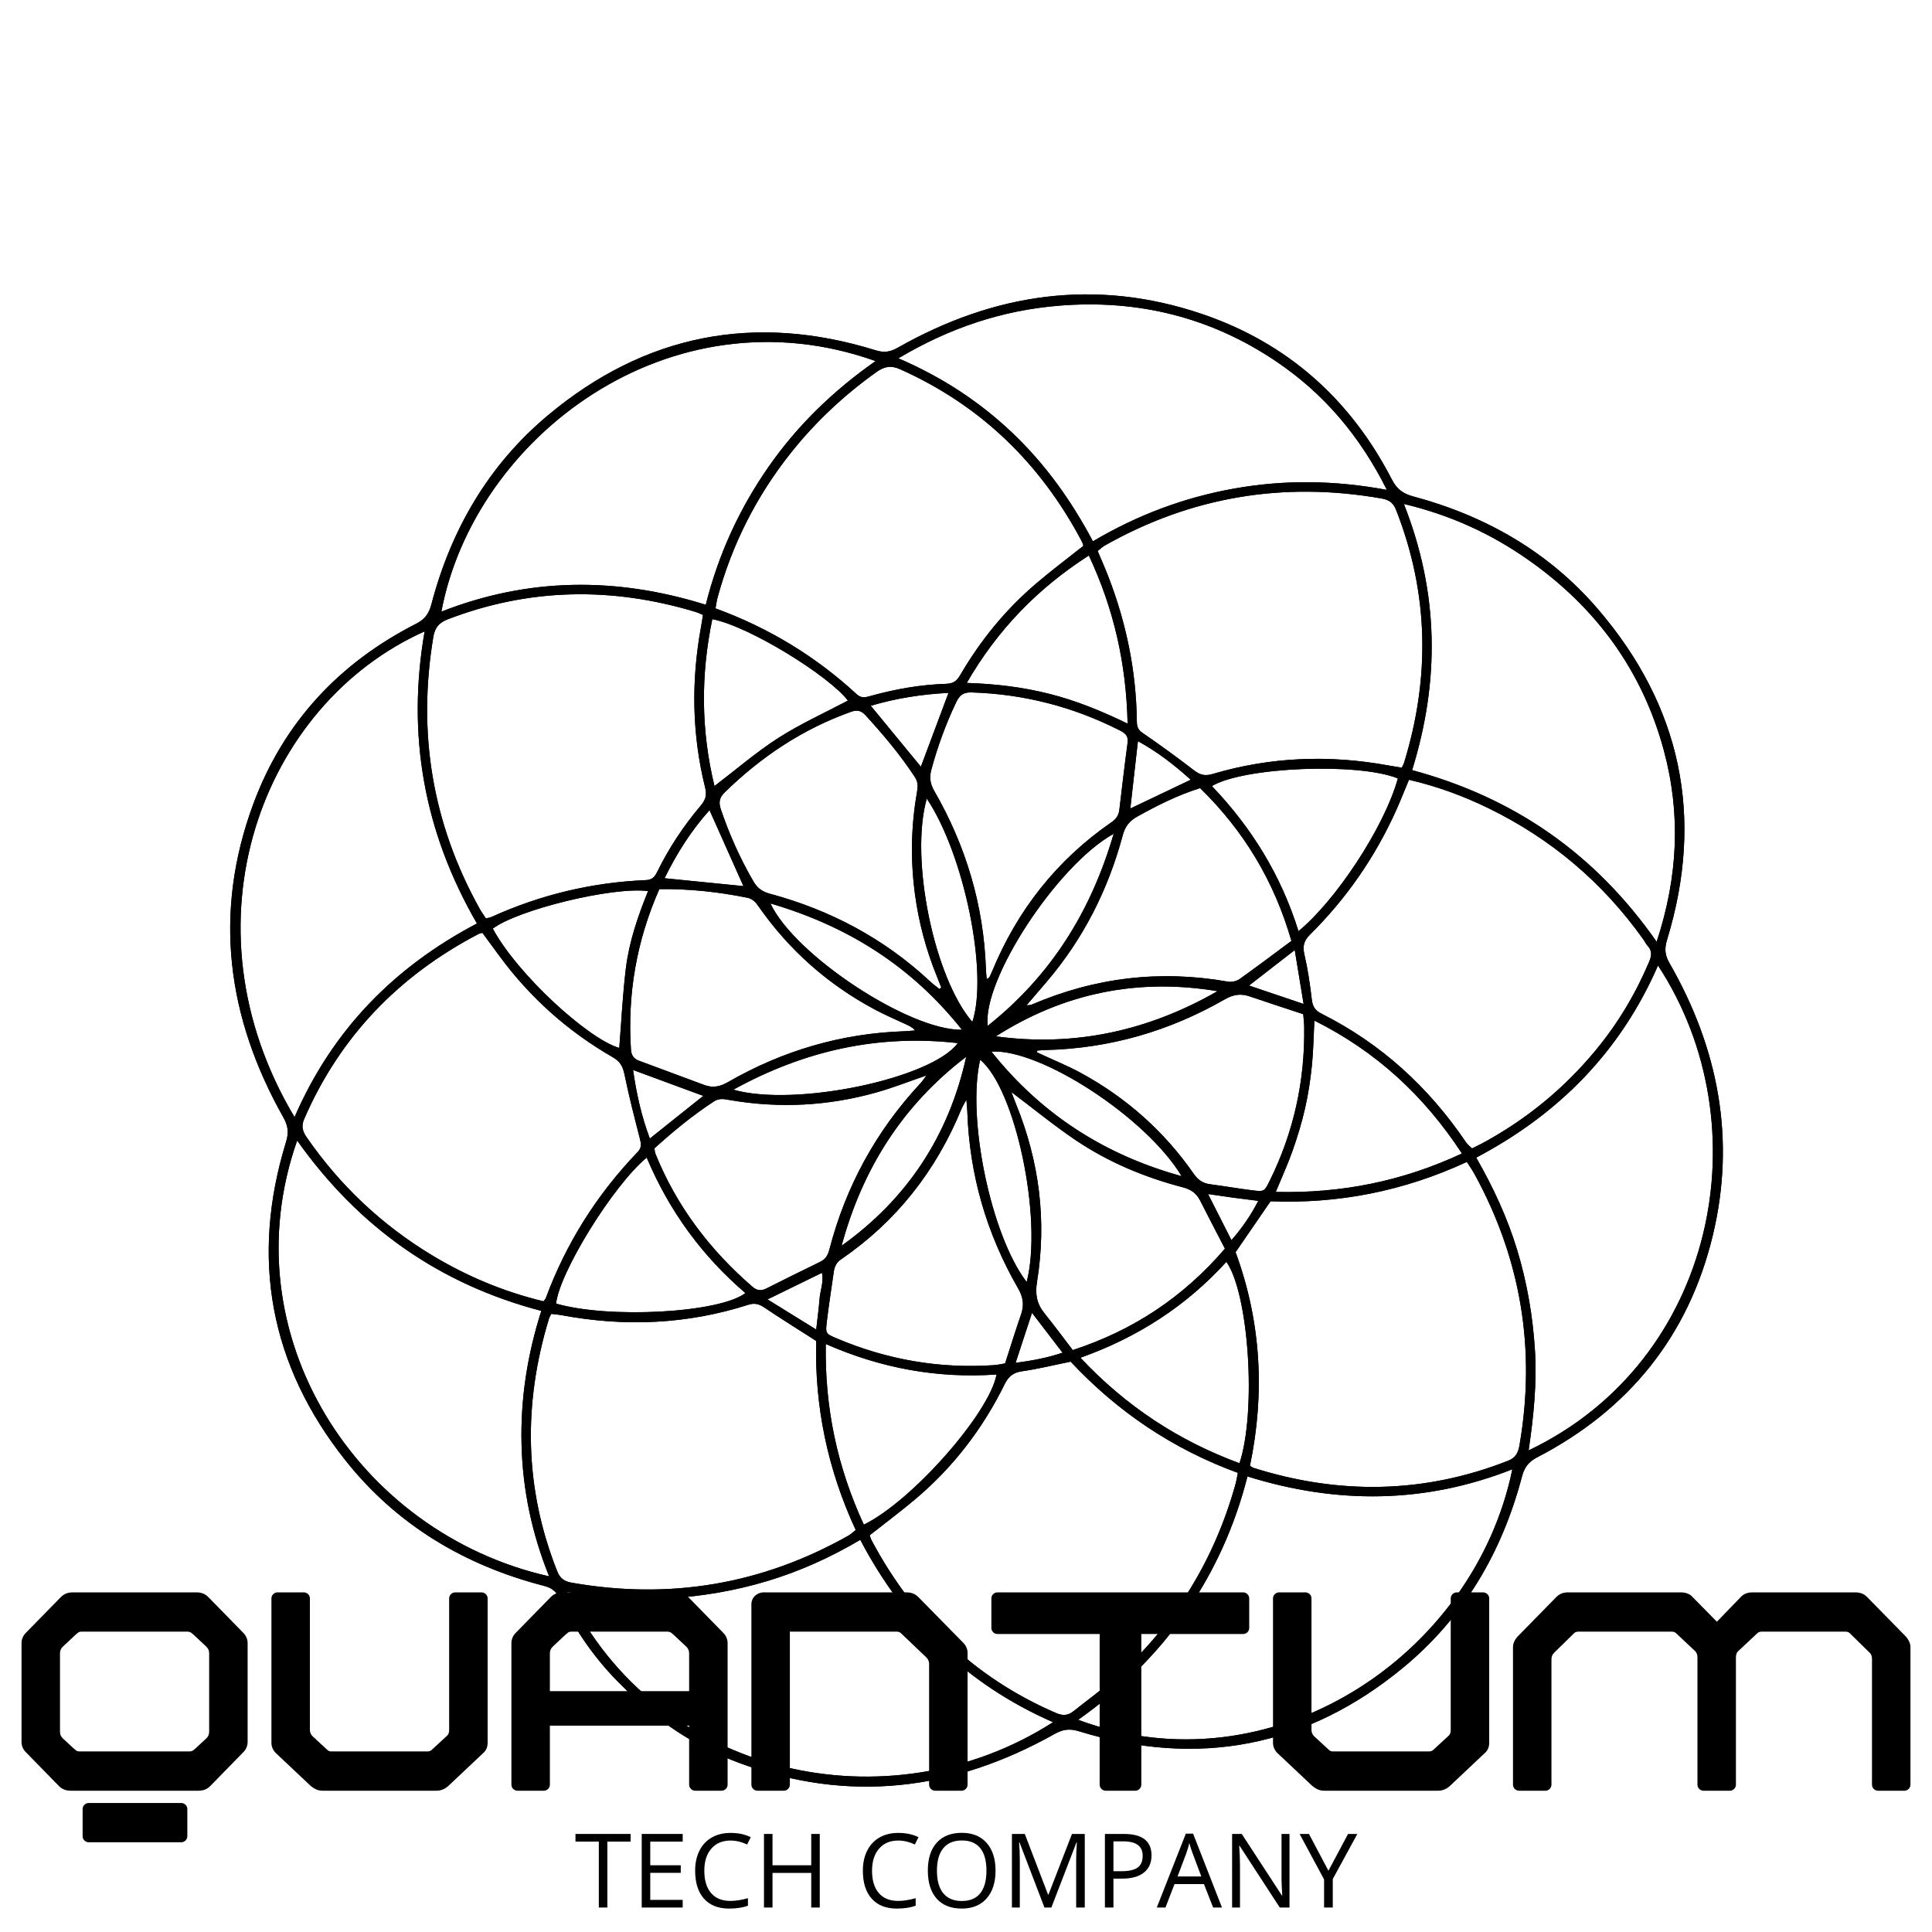 <svg xmlns="http://www.w3.org/2000/svg" xmlns:xlink="http://www.w3.org/1999/xlink" width="500" zoomAndPan="magnify" viewBox="0 0 375 375" height="500" preserveAspectRatio="xMidYMid meet" version="1.0"><defs><g><g id="id1"/></g><clipPath id="id2"><path d="M 44 57 L 335 57 L 335 347 L 44 347 Z M 44 57 " clip-rule="nonzero"/></clipPath><clipPath id="id3"><path d="M -25.762 202.68 L 185.309 -8.391 L 400.621 206.922 L 189.551 417.996 Z M -25.762 202.68 " clip-rule="nonzero"/></clipPath><clipPath id="id4"><path d="M -25.762 202.68 L 185.309 -8.391 L 400.621 206.922 L 189.551 417.996 Z M -25.762 202.68 " clip-rule="nonzero"/></clipPath><clipPath id="id5"><path d="M 120.914 327.383 C 115.809 322.461 111.734 316.656 108.609 310.215 C 107.926 308.809 107.023 308.188 105.559 307.805 C 90.133 303.82 76.988 295.965 67.062 283.469 C 52.375 264.977 48.566 244.207 55.531 221.617 C 56.098 219.785 55.895 218.469 54.988 216.859 C 44.031 197.438 41.344 177.129 49.18 156.012 C 55.023 140.266 65.801 128.699 80.75 121.082 C 82.457 120.211 83.246 119.125 83.723 117.328 C 87.535 102.793 94.828 90.246 106.363 80.602 C 125.145 64.898 146.461 60.703 169.934 67.984 C 171.582 68.496 172.762 68.336 174.242 67.496 C 192.934 56.895 212.605 53.953 233.223 60.914 C 249.852 66.535 262.125 77.477 270.164 93.078 C 271.121 94.934 272.305 95.816 274.289 96.352 C 288.379 100.121 300.652 107.148 310.172 118.246 C 326.324 137.082 330.84 158.559 323.594 182.348 C 323.078 184.035 323.098 185.289 324.02 186.891 C 333.531 203.441 336.945 221.074 332.457 239.773 C 327.762 259.312 316.156 273.633 298.355 282.875 C 296.652 283.758 295.871 284.844 295.406 286.629 C 291.535 301.328 284.109 313.973 272.375 323.668 C 253.734 339.055 232.617 343.184 209.418 336.035 C 207.621 335.48 206.312 335.648 204.664 336.578 C 185.094 347.562 164.676 350.102 143.359 342.137 C 134.82 338.938 127.359 333.984 120.914 327.383 Z M 242.617 284.5 C 242.992 284.738 243.117 284.855 243.262 284.902 C 259.906 290.156 276.371 289.945 292.688 283.543 C 294.254 282.93 294.695 281.914 294.945 280.445 C 298.133 261.898 295.242 244.367 286.18 227.848 C 285.758 227.086 285.25 226.371 284.719 225.527 C 272.434 231.227 259.652 233.691 246.613 233.168 C 244.234 236.633 242.07 239.781 239.828 243.047 C 244.773 256.504 245.566 270.352 242.617 284.5 Z M 207.809 264.297 C 204.516 264.965 201.5 265.715 198.441 266.152 C 196.711 266.398 195.773 267.109 195 268.676 C 190.773 277.27 185.051 284.746 177.723 290.934 C 174.871 293.344 171.871 295.582 168.812 297.992 C 168.91 298.262 169.004 298.656 169.188 299.004 C 177.312 314.227 189.023 325.602 204.957 332.488 C 206.238 333.043 207.258 333.023 208.324 332.172 C 211.125 329.934 214.062 327.852 216.727 325.457 C 228.051 315.273 235.703 302.773 239.805 288.098 C 239.996 287.414 240.098 286.707 240.266 285.883 C 227.648 281.27 216.914 274.023 207.809 264.297 Z M 273.48 151.355 C 272.59 153.473 271.852 155.367 271.02 157.227 C 266.934 166.328 261.34 174.402 254.262 181.418 C 253.062 182.609 252.809 183.656 253.188 185.289 C 253.855 188.145 254.273 191.062 254.617 193.98 C 254.781 195.336 255.215 196.105 256.5 196.754 C 268.074 202.559 277.312 211.027 284.559 221.727 C 284.859 222.172 285.32 222.504 285.727 222.91 C 286.375 222.586 286.965 222.305 287.539 222.004 C 296.129 217.402 303.543 211.336 309.746 203.828 C 314.031 198.641 317.457 192.918 320.082 186.711 C 320.578 185.547 320.727 184.566 319.797 183.57 C 319.469 183.219 319.266 182.75 318.98 182.352 C 311.098 171.277 301.039 162.766 288.812 156.824 C 283.953 154.465 278.91 152.613 273.48 151.355 Z M 158.426 260.277 C 154.816 257.965 151.559 255.945 148.379 253.805 C 147.348 253.109 146.488 252.855 145.242 253.254 C 133.32 257.074 121.199 257.57 108.926 255.262 C 108.305 255.145 107.672 255.105 107.004 255.027 C 106.812 255.422 106.629 255.695 106.539 256 C 101.531 272.5 101.746 288.828 108.152 304.98 C 108.719 306.406 109.562 306.957 110.98 307.203 C 129.977 310.539 147.875 307.543 164.664 298.074 C 165.141 297.805 165.539 297.402 166.094 296.973 C 160.641 285.219 158.094 272.93 158.426 260.277 Z M 272.078 149.004 C 272.289 148.578 272.434 148.367 272.504 148.141 C 277.617 131.566 277.359 115.168 270.961 98.934 C 270.395 97.488 269.5 96.988 268.098 96.742 C 249.109 93.426 231.215 96.402 214.43 105.891 C 213.957 106.156 213.559 106.559 213.055 106.957 C 213.449 107.875 213.805 108.688 214.148 109.508 C 214.492 110.336 214.844 111.168 215.164 112.004 C 218.605 120.93 220.516 130.16 220.652 139.738 C 220.664 140.719 220.688 141.523 221.727 142.23 C 225.164 144.57 228.516 147.039 231.82 149.566 C 232.965 150.438 233.93 150.66 235.355 150.234 C 246.598 146.902 258.008 146.461 269.535 148.582 C 270.34 148.73 271.141 148.848 272.078 149.004 Z M 105.488 252.582 C 105.734 252.258 105.871 252.141 105.926 252 C 109.883 241.297 115.855 231.848 123.75 223.625 C 124.578 222.762 124.465 222.008 124.195 220.988 C 123.137 216.883 122.082 212.773 121.23 208.625 C 120.914 207.07 120.43 206.062 118.965 205.223 C 110.215 200.195 102.828 193.594 96.855 185.445 C 95.766 183.953 94.664 182.469 93.633 181.059 C 93.219 181.18 93.055 181.195 92.914 181.27 C 77.48 189.332 66.02 201.133 59.047 217.184 C 58.434 218.594 58.727 219.605 59.535 220.766 C 66 230.105 74.074 237.719 83.785 243.602 C 90.527 247.68 97.719 250.711 105.488 252.582 Z M 210.25 105.977 C 210.25 105.898 210.266 105.805 210.242 105.734 C 210.125 105.434 210.004 105.125 209.852 104.844 C 201.859 89.852 190.316 78.652 174.727 71.676 C 172.855 70.832 171.582 71.172 170.07 72.246 C 163.793 76.73 158.223 81.949 153.422 88.004 C 146.801 96.363 142.09 105.68 139.285 115.961 C 139.102 116.637 139.02 117.34 138.879 118.09 C 149.242 121.875 158.328 127.406 166.281 134.75 C 167.203 135.598 168.027 135.348 168.977 135.086 C 173.793 133.746 178.691 132.883 183.691 132.727 C 185.004 132.684 185.695 132.199 186.352 131.074 C 190.281 124.324 195.16 118.332 201.117 113.262 C 204.02 110.773 207.09 108.484 210.25 105.977 Z M 136.445 119.359 C 135.883 119.125 135.449 118.902 134.992 118.766 C 118.812 113.883 102.809 114.113 86.953 120.188 C 85.223 120.855 84.414 121.785 84.105 123.645 C 81 142.285 83.91 159.887 93.125 176.426 C 93.473 177.055 93.902 177.633 94.309 178.258 C 94.738 178.156 95.07 178.129 95.355 178 C 104.902 173.66 114.918 171.266 125.398 170.828 C 126.598 170.777 127.094 170.184 127.559 169.234 C 129.836 164.602 132.668 160.312 136 156.383 C 136.941 155.27 137.234 154.344 136.875 152.906 C 134.312 142.609 134.145 132.227 136.047 121.801 C 136.195 121 136.312 120.207 136.445 119.359 Z M 57.68 221.383 C 44.422 258.969 69.281 297.562 106.586 305.969 C 103.23 297.641 101.445 289.137 101.23 280.328 C 101.012 271.527 102.355 262.938 105.07 254.441 C 85.199 249.238 69.609 238.176 57.68 221.383 Z M 204.395 334.277 C 187.566 326.91 175.422 314.945 166.98 298.883 C 161.141 302.328 155.215 304.992 148.953 306.875 C 142.68 308.766 136.266 309.848 129.711 310.258 C 123.195 310.664 116.746 309.949 110.125 309.008 C 127.473 345.082 172.594 354.711 204.395 334.277 Z M 321.555 182.797 C 325.719 170.164 326.27 157.941 322.941 145.625 C 318.742 130.094 309.75 117.871 296.641 108.668 C 289.402 103.582 281.484 99.953 272.488 97.816 C 279.332 115.121 279.461 132.184 274.09 149.48 C 293.871 154.812 309.598 165.676 321.555 182.797 Z M 136.988 117.383 C 139.441 107.605 143.504 98.766 149.137 90.668 C 154.766 82.578 161.746 75.824 169.949 70.082 C 130.039 55.848 92.039 84.902 85.668 118.723 C 102.566 112.082 119.621 111.957 136.988 117.383 Z M 209.273 333.812 C 246.66 347.742 286.086 321.5 293.543 285.188 C 276.57 291.887 259.453 291.984 242.133 286.574 C 239.645 296.344 235.641 305.125 230.051 313.172 C 224.43 321.277 217.434 328.031 209.273 333.812 Z M 57.172 216.832 C 64.539 199.855 76.547 187.684 92.574 179.25 C 82.27 161.438 78.93 142.641 82.418 122.551 C 50.883 136.641 34.66 179.164 57.172 216.832 Z M 269.191 95.086 C 263.969 84.648 256.988 76.414 247.738 70.172 C 235.008 61.57 220.898 58.105 205.645 59.324 C 194.598 60.215 184.363 63.605 174.379 69.547 C 182.969 73.254 190.203 78.023 196.578 84.098 C 202.938 90.16 207.973 97.207 212.133 105.07 C 220.82 99.934 229.859 96.562 239.512 94.836 C 249.25 93.098 258.977 93.191 269.191 95.086 Z M 286.535 224.695 C 289.879 230.531 292.613 236.438 294.504 242.695 C 296.402 248.98 297.508 255.398 297.926 261.957 C 298.344 268.465 297.672 274.902 296.707 281.52 C 333.18 264.125 342.141 218.355 321.816 187.406 C 314.559 204.066 302.617 216.211 286.535 224.695 Z M 182.336 191.973 C 182.457 191.871 182.574 191.77 182.695 191.672 C 182.402 190.926 182.117 190.176 181.816 189.43 C 179.746 184.332 178.336 179.07 177.602 173.617 C 176.711 167.016 176.82 160.43 177.969 153.867 C 178.152 152.824 178.266 151.891 177.59 150.855 C 174.77 146.527 171.453 142.613 167.977 138.809 C 167.145 137.895 166.328 137.75 165.172 138.164 C 155.789 141.512 147.73 146.891 140.641 153.824 C 139.617 154.82 139.465 155.754 139.914 157.09 C 141.57 161.977 143.66 166.648 146.266 171.121 C 147.039 172.438 147.996 173.086 149.438 173.473 C 161.148 176.625 171.578 182.148 180.488 190.453 C 181.074 191 181.719 191.469 182.336 191.973 Z M 127.977 172.578 C 123.547 182.613 121.766 192.953 122.469 203.746 C 122.547 204.906 123.07 205.539 124.09 205.91 C 128.297 207.469 132.504 209.023 136.703 210.594 C 138.348 211.207 139.742 210.934 141.309 210.031 C 151.891 203.941 163.293 200.574 175.539 200.164 C 176.238 200.141 176.926 200.059 177.621 200.004 C 177.121 199.41 176.547 199.148 175.977 198.883 C 173.91 197.91 171.797 197.02 169.785 195.941 C 160.695 191.082 153.168 184.414 147.258 175.965 C 146.676 175.137 146.129 174.469 145.039 174.246 C 139.484 173.129 133.906 172.504 127.977 172.578 Z M 191.52 190.055 C 191.906 189.789 191.996 189.758 192.031 189.699 C 192.211 189.34 192.391 188.973 192.543 188.594 C 197.457 176.672 205.109 166.938 215.742 159.594 C 216.621 158.984 217.133 158.277 217.258 157.234 C 217.777 152.859 218.285 148.484 218.871 144.121 C 219.055 142.758 218.277 142.234 217.273 141.73 C 208.234 137.16 198.676 134.703 188.547 134.398 C 186.977 134.352 186.234 134.953 185.594 136.309 C 183.594 140.52 181.996 144.867 180.781 149.371 C 180.363 150.902 180.535 152.121 181.34 153.516 C 187.48 164.18 190.922 175.652 191.363 187.98 C 191.375 188.617 191.453 189.254 191.52 190.055 Z M 127.02 222.902 C 127.109 223.402 127.109 223.656 127.195 223.875 C 131.301 234.082 137.75 242.578 146.039 249.75 C 146.91 250.504 147.707 250.613 148.703 250.117 C 152.191 248.367 155.684 246.621 159.195 244.922 C 160.262 244.406 160.707 243.59 160.992 242.492 C 164.172 230.262 170.055 219.504 178.672 210.254 C 179.016 209.887 179.293 209.453 179.828 208.746 C 176.324 209.945 173.305 211.141 170.195 212.016 C 160.793 214.68 151.25 215.176 141.602 213.512 C 140.582 213.332 139.629 213.098 138.566 213.789 C 134.461 216.477 130.695 219.57 127.02 222.902 Z M 199.238 195.141 C 199.801 195.062 200.035 195.082 200.234 195 C 212.484 189.734 225.168 188.207 238.324 190.535 C 239.035 190.66 239.996 190.461 240.578 190.051 C 243.957 187.656 247.262 185.156 250.664 182.629 C 247.297 170.961 241.395 161.227 232.938 152.973 C 228.504 154.367 224.598 156.355 220.746 158.492 C 219.238 159.328 218.379 160.406 217.914 162.16 C 215.094 172.699 210.27 182.23 203.16 190.562 C 201.918 192.012 200.68 193.461 199.238 195.141 Z M 187.574 213.445 C 187.102 214.344 186.805 214.805 186.602 215.293 C 181.664 227.281 173.988 237.082 163.266 244.426 C 162.355 245.051 161.98 245.832 161.84 246.836 C 161.383 250.062 160.875 253.285 160.484 256.52 C 160.207 258.848 160.273 258.879 162.41 259.781 C 172.203 263.934 182.398 265.699 193.008 264.969 C 193.641 264.926 194.258 264.77 195.09 264.633 C 196.125 261.434 197.102 258.246 198.195 255.102 C 198.828 253.27 198.586 251.75 197.598 250.043 C 191.492 239.457 188.18 228.047 187.758 215.82 C 187.738 215.191 187.664 214.562 187.574 213.445 Z M 201.336 203.918 C 201.312 204.027 201.289 204.141 201.266 204.246 C 201.527 204.371 201.789 204.492 202.051 204.617 C 204.641 205.824 207.305 206.898 209.809 208.262 C 218.629 213.074 225.977 219.59 231.719 227.859 C 232.523 229.02 233.484 229.684 234.887 229.863 C 237.637 230.219 240.379 230.707 243.129 231.047 C 245.402 231.32 245.426 231.27 246.457 229.168 C 251.102 219.773 253.293 209.816 253.145 199.34 C 253.137 198.621 253.039 197.895 252.961 196.852 C 249.492 195.703 246.012 194.578 242.547 193.395 C 240.816 192.797 239.352 193.039 237.715 193.98 C 226.973 200.148 215.402 203.496 202.977 203.812 C 202.422 203.816 201.879 203.879 201.336 203.918 Z M 196.309 211.965 C 196.617 212.762 196.891 213.508 197.188 214.242 C 201.734 225.395 203.211 236.938 201.281 248.816 C 200.891 251.215 201.246 253.074 202.727 254.906 C 204.605 257.238 206.387 259.656 208.223 262.051 C 220.027 258.191 229.695 251.742 237.758 242.363 C 236.125 239.199 234.496 236.098 232.914 232.973 C 232.195 231.562 231.113 230.855 229.562 230.449 C 222.164 228.52 215.152 225.586 208.805 221.316 C 204.551 218.453 200.578 215.176 196.309 211.965 Z M 209.715 263.535 C 218.57 272.977 228.777 279.656 240.586 284.012 C 243.902 274.008 242.414 251.125 238.043 244.922 C 230.277 253.457 220.879 259.566 209.715 263.535 Z M 255.117 198.098 C 254.957 201.234 254.922 204.09 254.629 206.914 C 254.34 209.672 253.926 212.43 253.309 215.129 C 252.676 217.91 251.844 220.652 250.895 223.34 C 249.965 225.98 248.789 228.527 247.629 231.352 C 260.391 231.656 272.223 229.277 283.762 223.895 C 276.406 212.656 267.094 204.066 255.117 198.098 Z M 167.672 295.934 C 177.008 291.379 192.078 274.27 193.426 266.789 C 181.98 267.586 171.027 265.594 160.281 260.871 C 160.07 273.289 162.523 284.789 167.672 295.934 Z M 252.035 180.734 C 259.215 174.863 268.68 160.633 271.324 151.09 C 263.668 147.984 241.453 148.859 235.23 152.574 C 242.906 160.613 248.633 169.832 252.035 180.734 Z M 125.527 224.691 C 118.984 230.086 108.559 247.027 107.938 253.027 C 118.176 255.996 139.625 254.859 144.684 250.984 C 136.285 243.789 129.918 235.105 125.527 224.691 Z M 218.867 140.457 C 218.613 128.816 216.207 118.203 211.344 107.824 C 201.426 114.195 193.617 122.219 187.652 132.555 C 193.305 132.738 198.547 133.375 203.691 134.68 C 208.824 135.973 213.707 137.953 218.867 140.457 Z M 125.789 172.961 C 118.969 172.051 100.48 176.582 95.652 180.246 C 100.395 189.059 114.082 201.617 120.199 203.41 C 120.613 198.281 120.852 193.082 121.484 187.926 C 122.117 182.758 123.82 177.828 125.789 172.961 Z M 138.68 152.574 C 142.953 149.316 146.832 145.953 151.113 143.211 C 155.398 140.473 160.09 138.359 164.578 135.984 C 161.004 131.254 145.469 121.559 138.258 120.18 C 136.004 131.016 136.047 141.77 138.68 152.574 Z M 149.543 175.359 C 154.25 185.406 176.5 200.051 186.715 199.879 C 176.965 187.574 164.594 179.773 149.543 175.359 Z M 199.277 248.84 C 202.441 236.559 197.094 211.273 190.246 205.703 C 187.629 217.016 192.34 239.781 199.277 248.84 Z M 216.16 161.832 C 205.141 167.965 190.613 190.258 191.719 199.113 C 203.883 189.449 211.715 177.074 216.16 161.832 Z M 187.543 205.121 C 175.18 214.527 167.379 226.918 163.355 241.797 C 176.113 232.684 184.148 220.438 187.543 205.121 Z M 236.316 192.387 C 220.852 189.809 206.512 192.738 193.289 201.156 C 208.652 203.238 222.945 200.055 236.316 192.387 Z M 179.891 155.004 C 176.547 166.672 181.312 189.754 188.73 198.352 C 191.848 188.988 187.211 165.973 179.891 155.004 Z M 142.344 211.504 C 154.316 214.938 180.824 209.375 185.914 202.465 C 170.492 200.73 156.199 203.879 142.344 211.504 Z M 229.348 228.293 C 222.543 216.949 201.973 203.523 192.43 204.113 C 202.141 216.312 214.477 224.195 229.348 228.293 Z M 144.297 171.992 C 142.113 167.098 139.965 162.289 137.719 157.254 C 134.152 161.215 131.379 165.621 128.992 170.465 C 134.199 170.988 139.195 171.484 144.297 171.992 Z M 178.742 148.816 C 180.527 144.051 182.266 139.391 184.102 134.488 C 178.922 134.758 174.016 135.508 169.016 136.992 C 172.383 141.086 175.547 144.93 178.742 148.816 Z M 122.875 207.684 C 123.535 212.23 124.477 216.57 126.133 220.992 C 129.766 218.094 133.094 215.438 136.504 212.711 C 131.938 211.031 127.543 209.41 122.875 207.684 Z M 231.121 151.348 C 227.867 148.402 224.625 145.922 220.871 143.855 C 220.363 148.348 219.891 152.574 219.395 156.934 C 223.332 155.055 227.039 153.289 231.121 151.348 Z M 158.426 258.062 C 158.691 255.688 158.938 253.918 159.07 252.145 C 159.203 250.461 159.926 248.801 159.539 247.055 C 156.043 248.766 152.723 250.387 148.977 252.215 C 152.219 254.227 155.156 256.039 158.426 258.062 Z M 251.309 184.41 C 248.176 186.84 245.422 188.98 242.438 191.293 C 246.039 192.512 249.332 193.621 253.031 194.871 C 252.449 191.359 251.914 188.117 251.309 184.41 Z M 200.312 254.82 C 199.211 258.168 198.219 261.191 197.125 264.531 C 200.371 264.09 203.23 263.574 206.242 262.559 C 204.176 259.859 202.336 257.469 200.312 254.82 Z M 239.023 240.719 C 241.133 238.289 242.785 235.898 244.23 233.086 C 242.391 232.852 240.871 232.664 239.352 232.465 C 237.809 232.254 236.258 232.023 234.484 231.762 C 236.074 234.891 237.461 237.625 239.023 240.719 Z M 239.023 240.719 " clip-rule="nonzero"/></clipPath><clipPath id="id6"><path d="M 44 57 L 335 57 L 335 347 L 44 347 Z M 44 57 " clip-rule="nonzero"/></clipPath><clipPath id="id7"><path d="M -25.762 202.68 L 185.309 -8.391 L 400.621 206.922 L 189.551 417.996 Z M -25.762 202.68 " clip-rule="nonzero"/></clipPath><clipPath id="id8"><path d="M -25.762 202.68 L 185.309 -8.391 L 400.621 206.922 L 189.551 417.996 Z M -25.762 202.68 " clip-rule="nonzero"/></clipPath><clipPath id="id9"><path d="M 120.914 327.383 C 115.809 322.461 111.734 316.656 108.609 310.215 C 107.926 308.809 107.023 308.188 105.559 307.805 C 90.133 303.82 76.988 295.965 67.062 283.469 C 52.375 264.977 48.566 244.207 55.531 221.617 C 56.098 219.785 55.895 218.469 54.988 216.859 C 44.031 197.438 41.344 177.129 49.18 156.012 C 55.023 140.266 65.801 128.699 80.75 121.082 C 82.457 120.211 83.246 119.125 83.723 117.328 C 87.535 102.793 94.828 90.246 106.363 80.602 C 125.145 64.898 146.461 60.703 169.934 67.984 C 171.582 68.496 172.762 68.336 174.242 67.496 C 192.934 56.895 212.605 53.953 233.223 60.914 C 249.852 66.535 262.125 77.477 270.164 93.078 C 271.121 94.934 272.305 95.816 274.289 96.352 C 288.379 100.121 300.652 107.148 310.172 118.246 C 326.324 137.082 330.84 158.559 323.594 182.348 C 323.078 184.035 323.098 185.289 324.02 186.891 C 333.531 203.441 336.945 221.074 332.457 239.773 C 327.762 259.312 316.156 273.633 298.355 282.875 C 296.652 283.758 295.871 284.844 295.406 286.629 C 291.535 301.328 284.109 313.973 272.375 323.668 C 253.734 339.055 232.617 343.184 209.418 336.035 C 207.621 335.48 206.312 335.648 204.664 336.578 C 185.094 347.562 164.676 350.102 143.359 342.137 C 134.82 338.938 127.359 333.984 120.914 327.383 Z M 242.617 284.5 C 242.992 284.738 243.117 284.855 243.262 284.902 C 259.906 290.156 276.371 289.945 292.688 283.543 C 294.254 282.93 294.695 281.914 294.945 280.445 C 298.133 261.898 295.242 244.367 286.18 227.848 C 285.758 227.086 285.25 226.371 284.719 225.527 C 272.434 231.227 259.652 233.691 246.613 233.168 C 244.234 236.633 242.07 239.781 239.828 243.047 C 244.773 256.504 245.566 270.352 242.617 284.5 Z M 207.809 264.297 C 204.516 264.965 201.5 265.715 198.441 266.152 C 196.711 266.398 195.773 267.109 195 268.676 C 190.773 277.27 185.051 284.746 177.723 290.934 C 174.871 293.344 171.871 295.582 168.812 297.992 C 168.91 298.262 169.004 298.656 169.188 299.004 C 177.312 314.227 189.023 325.602 204.957 332.488 C 206.238 333.043 207.258 333.023 208.324 332.172 C 211.125 329.934 214.062 327.852 216.727 325.457 C 228.051 315.273 235.703 302.773 239.805 288.098 C 239.996 287.414 240.098 286.707 240.266 285.883 C 227.648 281.27 216.914 274.023 207.809 264.297 Z M 273.48 151.355 C 272.59 153.473 271.852 155.367 271.02 157.227 C 266.934 166.328 261.34 174.402 254.262 181.418 C 253.062 182.609 252.809 183.656 253.188 185.289 C 253.855 188.145 254.273 191.062 254.617 193.98 C 254.781 195.336 255.215 196.105 256.5 196.754 C 268.074 202.559 277.312 211.027 284.559 221.727 C 284.859 222.172 285.32 222.504 285.727 222.91 C 286.375 222.586 286.965 222.305 287.539 222.004 C 296.129 217.402 303.543 211.336 309.746 203.828 C 314.031 198.641 317.457 192.918 320.082 186.711 C 320.578 185.547 320.727 184.566 319.797 183.57 C 319.469 183.219 319.266 182.75 318.98 182.352 C 311.098 171.277 301.039 162.766 288.812 156.824 C 283.953 154.465 278.91 152.613 273.48 151.355 Z M 158.426 260.277 C 154.816 257.965 151.559 255.945 148.379 253.805 C 147.348 253.109 146.488 252.855 145.242 253.254 C 133.32 257.074 121.199 257.57 108.926 255.262 C 108.305 255.145 107.672 255.105 107.004 255.027 C 106.812 255.422 106.629 255.695 106.539 256 C 101.531 272.5 101.746 288.828 108.152 304.98 C 108.719 306.406 109.562 306.957 110.98 307.203 C 129.977 310.539 147.875 307.543 164.664 298.074 C 165.141 297.805 165.539 297.402 166.094 296.973 C 160.641 285.219 158.094 272.93 158.426 260.277 Z M 272.078 149.004 C 272.289 148.578 272.434 148.367 272.504 148.141 C 277.617 131.566 277.359 115.168 270.961 98.934 C 270.395 97.488 269.5 96.988 268.098 96.742 C 249.109 93.426 231.215 96.402 214.43 105.891 C 213.957 106.156 213.559 106.559 213.055 106.957 C 213.449 107.875 213.805 108.688 214.148 109.508 C 214.492 110.336 214.844 111.168 215.164 112.004 C 218.605 120.93 220.516 130.16 220.652 139.738 C 220.664 140.719 220.688 141.523 221.727 142.23 C 225.164 144.57 228.516 147.039 231.82 149.566 C 232.965 150.438 233.93 150.66 235.355 150.234 C 246.598 146.902 258.008 146.461 269.535 148.582 C 270.34 148.73 271.141 148.848 272.078 149.004 Z M 105.488 252.582 C 105.734 252.258 105.871 252.141 105.926 252 C 109.883 241.297 115.855 231.848 123.75 223.625 C 124.578 222.762 124.465 222.008 124.195 220.988 C 123.137 216.883 122.082 212.773 121.23 208.625 C 120.914 207.07 120.43 206.062 118.965 205.223 C 110.215 200.195 102.828 193.594 96.855 185.445 C 95.766 183.953 94.664 182.469 93.633 181.059 C 93.219 181.18 93.055 181.195 92.914 181.27 C 77.48 189.332 66.02 201.133 59.047 217.184 C 58.434 218.594 58.727 219.605 59.535 220.766 C 66 230.105 74.074 237.719 83.785 243.602 C 90.527 247.68 97.719 250.711 105.488 252.582 Z M 210.25 105.977 C 210.25 105.898 210.266 105.805 210.242 105.734 C 210.125 105.434 210.004 105.125 209.852 104.844 C 201.859 89.852 190.316 78.652 174.727 71.676 C 172.855 70.832 171.582 71.172 170.07 72.246 C 163.793 76.73 158.223 81.949 153.422 88.004 C 146.801 96.363 142.09 105.68 139.285 115.961 C 139.102 116.637 139.02 117.34 138.879 118.09 C 149.242 121.875 158.328 127.406 166.281 134.75 C 167.203 135.598 168.027 135.348 168.977 135.086 C 173.793 133.746 178.691 132.883 183.691 132.727 C 185.004 132.684 185.695 132.199 186.352 131.074 C 190.281 124.324 195.16 118.332 201.117 113.262 C 204.02 110.773 207.09 108.484 210.25 105.977 Z M 136.445 119.359 C 135.883 119.125 135.449 118.902 134.992 118.766 C 118.812 113.883 102.809 114.113 86.953 120.188 C 85.223 120.855 84.414 121.785 84.105 123.645 C 81 142.285 83.91 159.887 93.125 176.426 C 93.473 177.055 93.902 177.633 94.309 178.258 C 94.738 178.156 95.07 178.129 95.355 178 C 104.902 173.66 114.918 171.266 125.398 170.828 C 126.598 170.777 127.094 170.184 127.559 169.234 C 129.836 164.602 132.668 160.312 136 156.383 C 136.941 155.27 137.234 154.344 136.875 152.906 C 134.312 142.609 134.145 132.227 136.047 121.801 C 136.195 121 136.312 120.207 136.445 119.359 Z M 57.68 221.383 C 44.422 258.969 69.281 297.562 106.586 305.969 C 103.23 297.641 101.445 289.137 101.23 280.328 C 101.012 271.527 102.355 262.938 105.07 254.441 C 85.199 249.238 69.609 238.176 57.68 221.383 Z M 204.395 334.277 C 187.566 326.91 175.422 314.945 166.98 298.883 C 161.141 302.328 155.215 304.992 148.953 306.875 C 142.68 308.766 136.266 309.848 129.711 310.258 C 123.195 310.664 116.746 309.949 110.125 309.008 C 127.473 345.082 172.594 354.711 204.395 334.277 Z M 321.555 182.797 C 325.719 170.164 326.27 157.941 322.941 145.625 C 318.742 130.094 309.75 117.871 296.641 108.668 C 289.402 103.582 281.484 99.953 272.488 97.816 C 279.332 115.121 279.461 132.184 274.09 149.48 C 293.871 154.812 309.598 165.676 321.555 182.797 Z M 136.988 117.383 C 139.441 107.605 143.504 98.766 149.137 90.668 C 154.766 82.578 161.746 75.824 169.949 70.082 C 130.039 55.848 92.039 84.902 85.668 118.723 C 102.566 112.082 119.621 111.957 136.988 117.383 Z M 209.273 333.812 C 246.66 347.742 286.086 321.5 293.543 285.188 C 276.57 291.887 259.453 291.984 242.133 286.574 C 239.645 296.344 235.641 305.125 230.051 313.172 C 224.43 321.277 217.434 328.031 209.273 333.812 Z M 57.172 216.832 C 64.539 199.855 76.547 187.684 92.574 179.25 C 82.27 161.438 78.93 142.641 82.418 122.551 C 50.883 136.641 34.66 179.164 57.172 216.832 Z M 269.191 95.086 C 263.969 84.648 256.988 76.414 247.738 70.172 C 235.008 61.57 220.898 58.105 205.645 59.324 C 194.598 60.215 184.363 63.605 174.379 69.547 C 182.969 73.254 190.203 78.023 196.578 84.098 C 202.938 90.16 207.973 97.207 212.133 105.07 C 220.82 99.934 229.859 96.562 239.512 94.836 C 249.25 93.098 258.977 93.191 269.191 95.086 Z M 286.535 224.695 C 289.879 230.531 292.613 236.438 294.504 242.695 C 296.402 248.98 297.508 255.398 297.926 261.957 C 298.344 268.465 297.672 274.902 296.707 281.52 C 333.18 264.125 342.141 218.355 321.816 187.406 C 314.559 204.066 302.617 216.211 286.535 224.695 Z M 182.336 191.973 C 182.457 191.871 182.574 191.77 182.695 191.672 C 182.402 190.926 182.117 190.176 181.816 189.43 C 179.746 184.332 178.336 179.07 177.602 173.617 C 176.711 167.016 176.82 160.43 177.969 153.867 C 178.152 152.824 178.266 151.891 177.59 150.855 C 174.77 146.527 171.453 142.613 167.977 138.809 C 167.145 137.895 166.328 137.75 165.172 138.164 C 155.789 141.512 147.73 146.891 140.641 153.824 C 139.617 154.82 139.465 155.754 139.914 157.09 C 141.57 161.977 143.66 166.648 146.266 171.121 C 147.039 172.438 147.996 173.086 149.438 173.473 C 161.148 176.625 171.578 182.148 180.488 190.453 C 181.074 191 181.719 191.469 182.336 191.973 Z M 127.977 172.578 C 123.547 182.613 121.766 192.953 122.469 203.746 C 122.547 204.906 123.07 205.539 124.09 205.91 C 128.297 207.469 132.504 209.023 136.703 210.594 C 138.348 211.207 139.742 210.934 141.309 210.031 C 151.891 203.941 163.293 200.574 175.539 200.164 C 176.238 200.141 176.926 200.059 177.621 200.004 C 177.121 199.41 176.547 199.148 175.977 198.883 C 173.91 197.91 171.797 197.02 169.785 195.941 C 160.695 191.082 153.168 184.414 147.258 175.965 C 146.676 175.137 146.129 174.469 145.039 174.246 C 139.484 173.129 133.906 172.504 127.977 172.578 Z M 191.52 190.055 C 191.906 189.789 191.996 189.758 192.031 189.699 C 192.211 189.34 192.391 188.973 192.543 188.594 C 197.457 176.672 205.109 166.938 215.742 159.594 C 216.621 158.984 217.133 158.277 217.258 157.234 C 217.777 152.859 218.285 148.484 218.871 144.121 C 219.055 142.758 218.277 142.234 217.273 141.73 C 208.234 137.16 198.676 134.703 188.547 134.398 C 186.977 134.352 186.234 134.953 185.594 136.309 C 183.594 140.52 181.996 144.867 180.781 149.371 C 180.363 150.902 180.535 152.121 181.34 153.516 C 187.48 164.18 190.922 175.652 191.363 187.98 C 191.375 188.617 191.453 189.254 191.52 190.055 Z M 127.02 222.902 C 127.109 223.402 127.109 223.656 127.195 223.875 C 131.301 234.082 137.75 242.578 146.039 249.75 C 146.91 250.504 147.707 250.613 148.703 250.117 C 152.191 248.367 155.684 246.621 159.195 244.922 C 160.262 244.406 160.707 243.59 160.992 242.492 C 164.172 230.262 170.055 219.504 178.672 210.254 C 179.016 209.887 179.293 209.453 179.828 208.746 C 176.324 209.945 173.305 211.141 170.195 212.016 C 160.793 214.68 151.25 215.176 141.602 213.512 C 140.582 213.332 139.629 213.098 138.566 213.789 C 134.461 216.477 130.695 219.57 127.02 222.902 Z M 199.238 195.141 C 199.801 195.062 200.035 195.082 200.234 195 C 212.484 189.734 225.168 188.207 238.324 190.535 C 239.035 190.66 239.996 190.461 240.578 190.051 C 243.957 187.656 247.262 185.156 250.664 182.629 C 247.297 170.961 241.395 161.227 232.938 152.973 C 228.504 154.367 224.598 156.355 220.746 158.492 C 219.238 159.328 218.379 160.406 217.914 162.16 C 215.094 172.699 210.27 182.23 203.16 190.562 C 201.918 192.012 200.68 193.461 199.238 195.141 Z M 187.574 213.445 C 187.102 214.344 186.805 214.805 186.602 215.293 C 181.664 227.281 173.988 237.082 163.266 244.426 C 162.355 245.051 161.98 245.832 161.84 246.836 C 161.383 250.062 160.875 253.285 160.484 256.52 C 160.207 258.848 160.273 258.879 162.41 259.781 C 172.203 263.934 182.398 265.699 193.008 264.969 C 193.641 264.926 194.258 264.77 195.09 264.633 C 196.125 261.434 197.102 258.246 198.195 255.102 C 198.828 253.27 198.586 251.75 197.598 250.043 C 191.492 239.457 188.18 228.047 187.758 215.82 C 187.738 215.191 187.664 214.562 187.574 213.445 Z M 201.336 203.918 C 201.312 204.027 201.289 204.141 201.266 204.246 C 201.527 204.371 201.789 204.492 202.051 204.617 C 204.641 205.824 207.305 206.898 209.809 208.262 C 218.629 213.074 225.977 219.59 231.719 227.859 C 232.523 229.02 233.484 229.684 234.887 229.863 C 237.637 230.219 240.379 230.707 243.129 231.047 C 245.402 231.32 245.426 231.27 246.457 229.168 C 251.102 219.773 253.293 209.816 253.145 199.34 C 253.137 198.621 253.039 197.895 252.961 196.852 C 249.492 195.703 246.012 194.578 242.547 193.395 C 240.816 192.797 239.352 193.039 237.715 193.98 C 226.973 200.148 215.402 203.496 202.977 203.812 C 202.422 203.816 201.879 203.879 201.336 203.918 Z M 196.309 211.965 C 196.617 212.762 196.891 213.508 197.188 214.242 C 201.734 225.395 203.211 236.938 201.281 248.816 C 200.891 251.215 201.246 253.074 202.727 254.906 C 204.605 257.238 206.387 259.656 208.223 262.051 C 220.027 258.191 229.695 251.742 237.758 242.363 C 236.125 239.199 234.496 236.098 232.914 232.973 C 232.195 231.562 231.113 230.855 229.562 230.449 C 222.164 228.52 215.152 225.586 208.805 221.316 C 204.551 218.453 200.578 215.176 196.309 211.965 Z M 209.715 263.535 C 218.57 272.977 228.777 279.656 240.586 284.012 C 243.902 274.008 242.414 251.125 238.043 244.922 C 230.277 253.457 220.879 259.566 209.715 263.535 Z M 255.117 198.098 C 254.957 201.234 254.922 204.09 254.629 206.914 C 254.34 209.672 253.926 212.43 253.309 215.129 C 252.676 217.91 251.844 220.652 250.895 223.34 C 249.965 225.98 248.789 228.527 247.629 231.352 C 260.391 231.656 272.223 229.277 283.762 223.895 C 276.406 212.656 267.094 204.066 255.117 198.098 Z M 167.672 295.934 C 177.008 291.379 192.078 274.27 193.426 266.789 C 181.98 267.586 171.027 265.594 160.281 260.871 C 160.07 273.289 162.523 284.789 167.672 295.934 Z M 252.035 180.734 C 259.215 174.863 268.68 160.633 271.324 151.09 C 263.668 147.984 241.453 148.859 235.23 152.574 C 242.906 160.613 248.633 169.832 252.035 180.734 Z M 125.527 224.691 C 118.984 230.086 108.559 247.027 107.938 253.027 C 118.176 255.996 139.625 254.859 144.684 250.984 C 136.285 243.789 129.918 235.105 125.527 224.691 Z M 218.867 140.457 C 218.613 128.816 216.207 118.203 211.344 107.824 C 201.426 114.195 193.617 122.219 187.652 132.555 C 193.305 132.738 198.547 133.375 203.691 134.68 C 208.824 135.973 213.707 137.953 218.867 140.457 Z M 125.789 172.961 C 118.969 172.051 100.48 176.582 95.652 180.246 C 100.395 189.059 114.082 201.617 120.199 203.41 C 120.613 198.281 120.852 193.082 121.484 187.926 C 122.117 182.758 123.82 177.828 125.789 172.961 Z M 138.68 152.574 C 142.953 149.316 146.832 145.953 151.113 143.211 C 155.398 140.473 160.09 138.359 164.578 135.984 C 161.004 131.254 145.469 121.559 138.258 120.18 C 136.004 131.016 136.047 141.77 138.68 152.574 Z M 149.543 175.359 C 154.25 185.406 176.5 200.051 186.715 199.879 C 176.965 187.574 164.594 179.773 149.543 175.359 Z M 199.277 248.84 C 202.441 236.559 197.094 211.273 190.246 205.703 C 187.629 217.016 192.34 239.781 199.277 248.84 Z M 216.16 161.832 C 205.141 167.965 190.613 190.258 191.719 199.113 C 203.883 189.449 211.715 177.074 216.16 161.832 Z M 187.543 205.121 C 175.18 214.527 167.379 226.918 163.355 241.797 C 176.113 232.684 184.148 220.438 187.543 205.121 Z M 236.316 192.387 C 220.852 189.809 206.512 192.738 193.289 201.156 C 208.652 203.238 222.945 200.055 236.316 192.387 Z M 179.891 155.004 C 176.547 166.672 181.312 189.754 188.73 198.352 C 191.848 188.988 187.211 165.973 179.891 155.004 Z M 142.344 211.504 C 154.316 214.938 180.824 209.375 185.914 202.465 C 170.492 200.73 156.199 203.879 142.344 211.504 Z M 229.348 228.293 C 222.543 216.949 201.973 203.523 192.43 204.113 C 202.141 216.312 214.477 224.195 229.348 228.293 Z M 144.297 171.992 C 142.113 167.098 139.965 162.289 137.719 157.254 C 134.152 161.215 131.379 165.621 128.992 170.465 C 134.199 170.988 139.195 171.484 144.297 171.992 Z M 178.742 148.816 C 180.527 144.051 182.266 139.391 184.102 134.488 C 178.922 134.758 174.016 135.508 169.016 136.992 C 172.383 141.086 175.547 144.93 178.742 148.816 Z M 122.875 207.684 C 123.535 212.23 124.477 216.57 126.133 220.992 C 129.766 218.094 133.094 215.438 136.504 212.711 C 131.938 211.031 127.543 209.41 122.875 207.684 Z M 231.121 151.348 C 227.867 148.402 224.625 145.922 220.871 143.855 C 220.363 148.348 219.891 152.574 219.395 156.934 C 223.332 155.055 227.039 153.289 231.121 151.348 Z M 158.426 258.062 C 158.691 255.688 158.938 253.918 159.07 252.145 C 159.203 250.461 159.926 248.801 159.539 247.055 C 156.043 248.766 152.723 250.387 148.977 252.215 C 152.219 254.227 155.156 256.039 158.426 258.062 Z M 251.309 184.41 C 248.176 186.84 245.422 188.98 242.438 191.293 C 246.039 192.512 249.332 193.621 253.031 194.871 C 252.449 191.359 251.914 188.117 251.309 184.41 Z M 200.312 254.82 C 199.211 258.168 198.219 261.191 197.125 264.531 C 200.371 264.09 203.23 263.574 206.242 262.559 C 204.176 259.859 202.336 257.469 200.312 254.82 Z M 239.023 240.719 C 241.133 238.289 242.785 235.898 244.23 233.086 C 242.391 232.852 240.871 232.664 239.352 232.465 C 237.809 232.254 236.258 232.023 234.484 231.762 C 236.074 234.891 237.461 237.625 239.023 240.719 Z M 239.023 240.719 " clip-rule="nonzero"/></clipPath></defs><g clip-path="url(#id2)"><g clip-path="url(#id3)"><g clip-path="url(#id4)"><g clip-path="url(#id5)"><path fill="rgb(0%, 0%, 0%)" d="M -115.719 204.332 L 188.402 508.453 L 492.523 204.332 L 188.402 -99.789 Z M -115.719 204.332 " fill-opacity="1" fill-rule="nonzero"/></g></g></g></g><g fill="rgb(0%, 0%, 0%)" fill-opacity="1"><g transform="translate(1.869, 347.575)"><g><path d="M 2.309 -9.469 C 2.309 -8.699 2.617 -8.008 3.156 -7.469 L 9.547 -0.926 C 10.164 -0.309 10.855 0 11.855 0 L 36.648 0 C 37.652 0 38.344 -0.309 38.961 -0.926 L 45.352 -7.469 C 45.891 -8.008 46.195 -8.699 46.195 -9.469 L 46.195 -28.641 C 46.195 -29.41 45.891 -30.105 45.352 -30.645 L 38.574 -37.574 C 37.957 -38.191 37.266 -38.496 36.266 -38.496 L 12.242 -38.496 C 11.242 -38.496 10.547 -38.191 9.934 -37.574 L 3.156 -30.645 C 2.617 -30.105 2.309 -29.41 2.309 -28.641 Z M 9.777 -11.473 L 9.777 -26.641 C 9.777 -27.18 9.934 -27.562 10.316 -27.949 L 12.781 -30.258 L 13.242 -30.645 C 13.398 -30.797 13.629 -30.875 14.012 -30.875 L 34.492 -30.875 C 34.801 -30.875 35.031 -30.797 35.266 -30.645 L 35.727 -30.258 L 38.191 -27.949 C 38.574 -27.562 38.727 -27.18 38.727 -26.641 L 38.727 -11.473 C 38.727 -10.934 38.574 -10.547 38.191 -10.164 L 36.109 -8.238 L 35.648 -7.852 C 35.418 -7.699 35.188 -7.621 34.879 -7.621 L 13.629 -7.621 C 13.242 -7.621 13.012 -7.699 12.859 -7.852 L 12.395 -8.238 L 10.316 -10.164 C 9.934 -10.547 9.777 -10.934 9.777 -11.473 Z M 14.168 3.543 L 14.168 8.855 C 14.168 9.469 14.707 10.008 15.32 10.008 L 33.34 10.008 C 33.953 10.008 34.492 9.469 34.492 8.855 L 34.492 3.543 C 34.492 2.926 33.953 2.387 33.34 2.387 L 15.32 2.387 C 14.707 2.387 14.168 2.926 14.168 3.543 Z M 14.168 3.543 "/></g></g></g><g fill="rgb(0%, 0%, 0%)" fill-opacity="1"><g transform="translate(50.375, 347.575)"><g><path d="M 2.309 -37.344 L 2.309 -9.316 C 2.309 -8.547 2.617 -7.852 3.156 -7.316 L 9.934 -0.926 C 10.625 -0.387 11.242 0 12.242 0 L 34.34 0 C 35.34 0 36.035 -0.387 36.648 -0.926 L 43.426 -7.316 C 44.043 -7.852 44.273 -8.547 44.273 -9.316 L 44.273 -37.344 C 44.273 -37.957 43.734 -38.496 43.117 -38.496 L 37.957 -38.496 C 37.344 -38.496 36.805 -37.957 36.805 -37.344 L 36.805 -11.855 C 36.805 -11.316 36.727 -10.934 36.266 -10.547 L 33.34 -7.852 C 33.109 -7.699 32.875 -7.621 32.57 -7.621 L 14.012 -7.621 C 13.629 -7.621 13.398 -7.699 13.242 -7.852 L 10.316 -10.547 C 9.934 -10.934 9.777 -11.316 9.777 -11.855 L 9.777 -37.344 C 9.777 -37.957 9.238 -38.496 8.625 -38.496 L 3.465 -38.496 C 2.848 -38.496 2.309 -37.957 2.309 -37.344 Z M 2.309 -37.344 "/></g></g></g><g fill="rgb(0%, 0%, 0%)" fill-opacity="1"><g transform="translate(96.955, 347.575)"><g><path d="M 43.426 -30.645 L 36.648 -37.574 C 36.035 -38.191 35.34 -38.496 34.34 -38.496 L 12.242 -38.496 C 11.242 -38.496 10.547 -38.191 9.934 -37.574 L 3.156 -30.645 C 2.617 -30.105 2.309 -29.41 2.309 -28.641 L 2.309 -1.156 C 2.309 -0.539 2.848 0 3.465 0 L 8.625 0 C 9.238 0 9.777 -0.539 9.777 -1.156 L 9.777 -12.629 L 36.805 -12.629 L 36.805 -1.156 C 36.805 -0.539 37.344 0 37.957 0 L 43.117 0 C 43.734 0 44.273 -0.539 44.273 -1.156 L 44.273 -28.641 C 44.273 -29.41 43.965 -30.105 43.426 -30.645 Z M 9.777 -19.324 L 9.777 -26.641 C 9.777 -27.18 9.934 -27.562 10.316 -27.949 L 12.781 -30.258 L 13.242 -30.645 C 13.398 -30.797 13.629 -30.875 14.012 -30.875 L 32.57 -30.875 C 32.875 -30.875 33.109 -30.797 33.34 -30.645 L 33.801 -30.258 L 36.266 -27.949 C 36.648 -27.562 36.805 -27.18 36.805 -26.641 L 36.805 -19.324 Z M 9.777 -19.324 "/></g></g></g><g fill="rgb(0%, 0%, 0%)" fill-opacity="1"><g transform="translate(143.535, 347.575)"><g><path d="M 2.309 -1.156 C 2.309 -0.539 2.848 0 3.465 0 L 8.625 0 C 9.238 0 9.777 -0.539 9.777 -1.156 L 9.777 -30.875 L 30.488 -30.875 C 30.797 -30.875 31.027 -30.797 31.262 -30.645 L 36.266 -25.871 C 36.648 -25.484 36.805 -25.102 36.805 -24.562 L 36.805 -1.156 C 36.805 -0.539 37.344 0 37.957 0 L 43.117 0 C 43.734 0 44.273 -0.539 44.273 -1.156 L 44.273 -26.719 C 44.273 -27.488 43.965 -28.18 43.426 -28.719 L 34.727 -37.574 C 34.109 -38.191 33.414 -38.496 32.414 -38.496 L 4.695 -38.496 C 3.387 -38.496 2.309 -37.496 2.309 -36.188 Z M 2.309 -1.156 "/></g></g></g><g fill="rgb(0%, 0%, 0%)" fill-opacity="1"><g transform="translate(190.116, 347.575)"><g><path d="M 51.203 -38.496 L 3.465 -38.496 C 2.848 -38.496 2.309 -37.957 2.309 -37.344 L 2.309 -31.566 C 2.309 -30.953 2.848 -30.414 3.465 -30.414 L 23.328 -30.414 L 23.328 -1.156 C 23.328 -0.539 23.867 0 24.484 0 L 30.258 0 C 30.875 0 31.414 -0.539 31.414 -1.156 L 31.414 -30.414 L 51.203 -30.414 C 51.816 -30.414 52.355 -30.953 52.355 -31.566 L 52.355 -37.344 C 52.355 -37.957 51.816 -38.496 51.203 -38.496 Z M 51.203 -38.496 "/></g></g></g><g fill="rgb(0%, 0%, 0%)" fill-opacity="1"><g transform="translate(244.78, 347.575)"><g><path d="M 2.309 -37.344 L 2.309 -9.316 C 2.309 -8.547 2.617 -7.852 3.156 -7.316 L 9.934 -0.926 C 10.625 -0.387 11.242 0 12.242 0 L 34.34 0 C 35.34 0 36.035 -0.387 36.648 -0.926 L 43.426 -7.316 C 44.043 -7.852 44.273 -8.547 44.273 -9.316 L 44.273 -37.344 C 44.273 -37.957 43.734 -38.496 43.117 -38.496 L 37.957 -38.496 C 37.344 -38.496 36.805 -37.957 36.805 -37.344 L 36.805 -11.855 C 36.805 -11.316 36.727 -10.934 36.266 -10.547 L 33.34 -7.852 C 33.109 -7.699 32.875 -7.621 32.57 -7.621 L 14.012 -7.621 C 13.629 -7.621 13.398 -7.699 13.242 -7.852 L 10.316 -10.547 C 9.934 -10.934 9.777 -11.316 9.777 -11.855 L 9.777 -37.344 C 9.777 -37.957 9.238 -38.496 8.625 -38.496 L 3.465 -38.496 C 2.848 -38.496 2.309 -37.957 2.309 -37.344 Z M 2.309 -37.344 "/></g></g></g><g fill="rgb(0%, 0%, 0%)" fill-opacity="1"><g transform="translate(291.36, 347.575)"><g><path d="M 78.613 -29.875 L 71.066 -37.574 C 70.449 -38.191 69.758 -38.496 68.758 -38.496 L 48.816 -38.496 C 47.812 -38.496 47.043 -38.191 46.504 -37.574 L 41.887 -32.801 L 37.188 -37.574 C 36.648 -38.191 35.879 -38.496 34.879 -38.496 L 13.012 -38.496 C 12.012 -38.496 11.316 -38.191 10.703 -37.574 L 3.156 -29.875 C 2.695 -29.336 2.309 -28.641 2.309 -27.871 L 2.309 -1.156 C 2.309 -0.539 2.848 0 3.465 0 L 8.625 0 C 9.238 0 9.777 -0.539 9.777 -1.156 L 9.777 -25.484 C 9.777 -26.023 9.934 -26.41 10.316 -26.793 L 14.242 -30.645 C 14.477 -30.797 14.707 -30.875 15.016 -30.875 L 33.109 -30.875 C 33.414 -30.875 33.648 -30.797 33.879 -30.645 L 37.574 -27.18 C 37.957 -26.871 38.113 -26.41 38.113 -25.871 L 38.113 -1.156 C 38.113 -0.539 38.652 0 39.266 0 L 44.426 0 C 45.043 0 45.582 -0.539 45.582 -1.156 L 45.582 -25.871 C 45.582 -26.41 45.734 -26.871 46.121 -27.18 L 49.816 -30.645 C 50.047 -30.797 50.277 -30.875 50.586 -30.875 L 66.832 -30.875 C 67.141 -30.875 67.371 -30.797 67.602 -30.645 L 71.453 -26.871 C 71.836 -26.562 71.992 -26.102 71.992 -25.562 L 71.992 -1.156 C 71.992 -0.539 72.527 0 73.145 0 L 78.305 0 C 78.918 0 79.457 -0.539 79.457 -1.156 L 79.457 -27.871 C 79.457 -28.641 79.074 -29.336 78.613 -29.875 Z M 78.613 -29.875 "/></g></g></g><g fill="rgb(0%, 0%, 0%)" fill-opacity="1"><g transform="translate(111.528, 370.25)"><g><path d="M 6.359 0 L 4.703 0 L 4.703 -12.797 L 0.172 -12.797 L 0.172 -14.281 L 10.875 -14.281 L 10.875 -12.797 L 6.359 -12.797 Z M 6.359 0 "/></g></g></g><g fill="rgb(0%, 0%, 0%)" fill-opacity="1"><g transform="translate(122.588, 370.25)"><g><path d="M 9.922 0 L 1.969 0 L 1.969 -14.281 L 9.922 -14.281 L 9.922 -12.797 L 3.625 -12.797 L 3.625 -8.203 L 9.547 -8.203 L 9.547 -6.734 L 3.625 -6.734 L 3.625 -1.484 L 9.922 -1.484 Z M 9.922 0 "/></g></g></g><g fill="rgb(0%, 0%, 0%)" fill-opacity="1"><g transform="translate(133.707, 370.25)"><g><path d="M 8.078 -13 C 6.504 -13 5.266 -12.473 4.359 -11.422 C 3.453 -10.379 3 -8.953 3 -7.141 C 3 -5.273 3.438 -3.832 4.312 -2.812 C 5.188 -1.789 6.438 -1.281 8.062 -1.281 C 9.051 -1.281 10.188 -1.457 11.469 -1.812 L 11.469 -0.359 C 10.477 0.016 9.254 0.203 7.797 0.203 C 5.703 0.203 4.082 -0.438 2.938 -1.719 C 1.789 -3 1.219 -4.812 1.219 -7.156 C 1.219 -8.625 1.492 -9.91 2.047 -11.016 C 2.598 -12.129 3.391 -12.984 4.422 -13.578 C 5.461 -14.18 6.688 -14.484 8.094 -14.484 C 9.594 -14.484 10.898 -14.207 12.016 -13.656 L 11.312 -12.234 C 10.238 -12.742 9.16 -13 8.078 -13 Z M 8.078 -13 "/></g></g></g><g fill="rgb(0%, 0%, 0%)" fill-opacity="1"><g transform="translate(146.319, 370.25)"><g><path d="M 12.797 0 L 11.141 0 L 11.141 -6.719 L 3.625 -6.719 L 3.625 0 L 1.969 0 L 1.969 -14.281 L 3.625 -14.281 L 3.625 -8.203 L 11.141 -8.203 L 11.141 -14.281 L 12.797 -14.281 Z M 12.797 0 "/></g></g></g><g fill="rgb(0%, 0%, 0%)" fill-opacity="1"><g transform="translate(161.069, 370.25)"><g/></g></g><g fill="rgb(0%, 0%, 0%)" fill-opacity="1"><g transform="translate(166.262, 370.25)"><g><path d="M 8.078 -13 C 6.504 -13 5.266 -12.473 4.359 -11.422 C 3.453 -10.379 3 -8.953 3 -7.141 C 3 -5.273 3.438 -3.832 4.312 -2.812 C 5.188 -1.789 6.438 -1.281 8.062 -1.281 C 9.051 -1.281 10.188 -1.457 11.469 -1.812 L 11.469 -0.359 C 10.477 0.016 9.254 0.203 7.797 0.203 C 5.703 0.203 4.082 -0.438 2.938 -1.719 C 1.789 -3 1.219 -4.812 1.219 -7.156 C 1.219 -8.625 1.492 -9.91 2.047 -11.016 C 2.598 -12.129 3.391 -12.984 4.422 -13.578 C 5.461 -14.18 6.688 -14.484 8.094 -14.484 C 9.594 -14.484 10.898 -14.207 12.016 -13.656 L 11.312 -12.234 C 10.238 -12.742 9.16 -13 8.078 -13 Z M 8.078 -13 "/></g></g></g><g fill="rgb(0%, 0%, 0%)" fill-opacity="1"><g transform="translate(178.875, 370.25)"><g><path d="M 14.359 -7.156 C 14.359 -4.875 13.781 -3.078 12.625 -1.766 C 11.469 -0.453 9.859 0.203 7.797 0.203 C 5.703 0.203 4.082 -0.438 2.938 -1.719 C 1.789 -3.008 1.219 -4.828 1.219 -7.172 C 1.219 -9.504 1.789 -11.305 2.938 -12.578 C 4.082 -13.859 5.711 -14.5 7.828 -14.5 C 9.879 -14.5 11.477 -13.848 12.625 -12.547 C 13.781 -11.242 14.359 -9.445 14.359 -7.156 Z M 2.984 -7.156 C 2.984 -5.227 3.395 -3.766 4.219 -2.766 C 5.039 -1.766 6.234 -1.266 7.797 -1.266 C 9.379 -1.266 10.57 -1.758 11.375 -2.75 C 12.188 -3.75 12.594 -5.219 12.594 -7.156 C 12.594 -9.082 12.191 -10.539 11.391 -11.531 C 10.586 -12.52 9.398 -13.016 7.828 -13.016 C 6.242 -13.016 5.039 -12.516 4.219 -11.516 C 3.395 -10.516 2.984 -9.062 2.984 -7.156 Z M 2.984 -7.156 "/></g></g></g><g fill="rgb(0%, 0%, 0%)" fill-opacity="1"><g transform="translate(194.445, 370.25)"><g><path d="M 8.281 0 L 3.438 -12.656 L 3.359 -12.656 C 3.453 -11.656 3.5 -10.461 3.5 -9.078 L 3.5 0 L 1.969 0 L 1.969 -14.281 L 4.469 -14.281 L 8.984 -2.5 L 9.062 -2.5 L 13.625 -14.281 L 16.109 -14.281 L 16.109 0 L 14.438 0 L 14.438 -9.203 C 14.438 -10.254 14.484 -11.398 14.578 -12.641 L 14.5 -12.641 L 9.625 0 Z M 8.281 0 "/></g></g></g><g fill="rgb(0%, 0%, 0%)" fill-opacity="1"><g transform="translate(212.494, 370.25)"><g><path d="M 11.016 -10.125 C 11.016 -8.676 10.52 -7.562 9.531 -6.781 C 8.551 -6 7.141 -5.609 5.297 -5.609 L 3.625 -5.609 L 3.625 0 L 1.969 0 L 1.969 -14.281 L 5.672 -14.281 C 9.234 -14.281 11.016 -12.895 11.016 -10.125 Z M 3.625 -7.047 L 5.125 -7.047 C 6.594 -7.047 7.656 -7.281 8.312 -7.75 C 8.969 -8.227 9.297 -8.992 9.297 -10.047 C 9.297 -10.984 8.984 -11.68 8.359 -12.141 C 7.742 -12.609 6.785 -12.844 5.484 -12.844 L 3.625 -12.844 Z M 3.625 -7.047 "/></g></g></g><g fill="rgb(0%, 0%, 0%)" fill-opacity="1"><g transform="translate(224.531, 370.25)"><g><path d="M 10.938 0 L 9.156 -4.547 L 3.438 -4.547 L 1.688 0 L 0 0 L 5.641 -14.344 L 7.047 -14.344 L 12.656 0 Z M 8.641 -6.031 L 6.984 -10.453 C 6.766 -11.016 6.539 -11.703 6.312 -12.516 C 6.176 -11.891 5.973 -11.203 5.703 -10.453 L 4.031 -6.031 Z M 8.641 -6.031 "/></g></g></g><g fill="rgb(0%, 0%, 0%)" fill-opacity="1"><g transform="translate(237.182, 370.25)"><g><path d="M 13.109 0 L 11.219 0 L 3.422 -11.984 L 3.344 -11.984 C 3.445 -10.578 3.5 -9.285 3.5 -8.109 L 3.5 0 L 1.969 0 L 1.969 -14.281 L 3.844 -14.281 L 11.625 -2.344 L 11.703 -2.344 C 11.691 -2.52 11.66 -3.082 11.609 -4.031 C 11.566 -4.988 11.551 -5.672 11.562 -6.078 L 11.562 -14.281 L 13.109 -14.281 Z M 13.109 0 "/></g></g></g><g fill="rgb(0%, 0%, 0%)" fill-opacity="1"><g transform="translate(252.254, 370.25)"><g><path d="M 5.594 -7.141 L 9.406 -14.281 L 11.203 -14.281 L 6.438 -5.531 L 6.438 0 L 4.75 0 L 4.75 -5.453 L 0 -14.281 L 1.812 -14.281 Z M 5.594 -7.141 "/></g></g></g><g clip-path="url(#id6)"><g clip-path="url(#id7)"><g clip-path="url(#id8)"><g clip-path="url(#id9)"><path fill="rgb(0%, 0%, 0%)" d="M -115.719 204.332 L 188.402 508.453 L 492.523 204.332 L 188.402 -99.789 Z M -115.719 204.332 " fill-opacity="1" fill-rule="nonzero"/></g></g></g></g></svg>